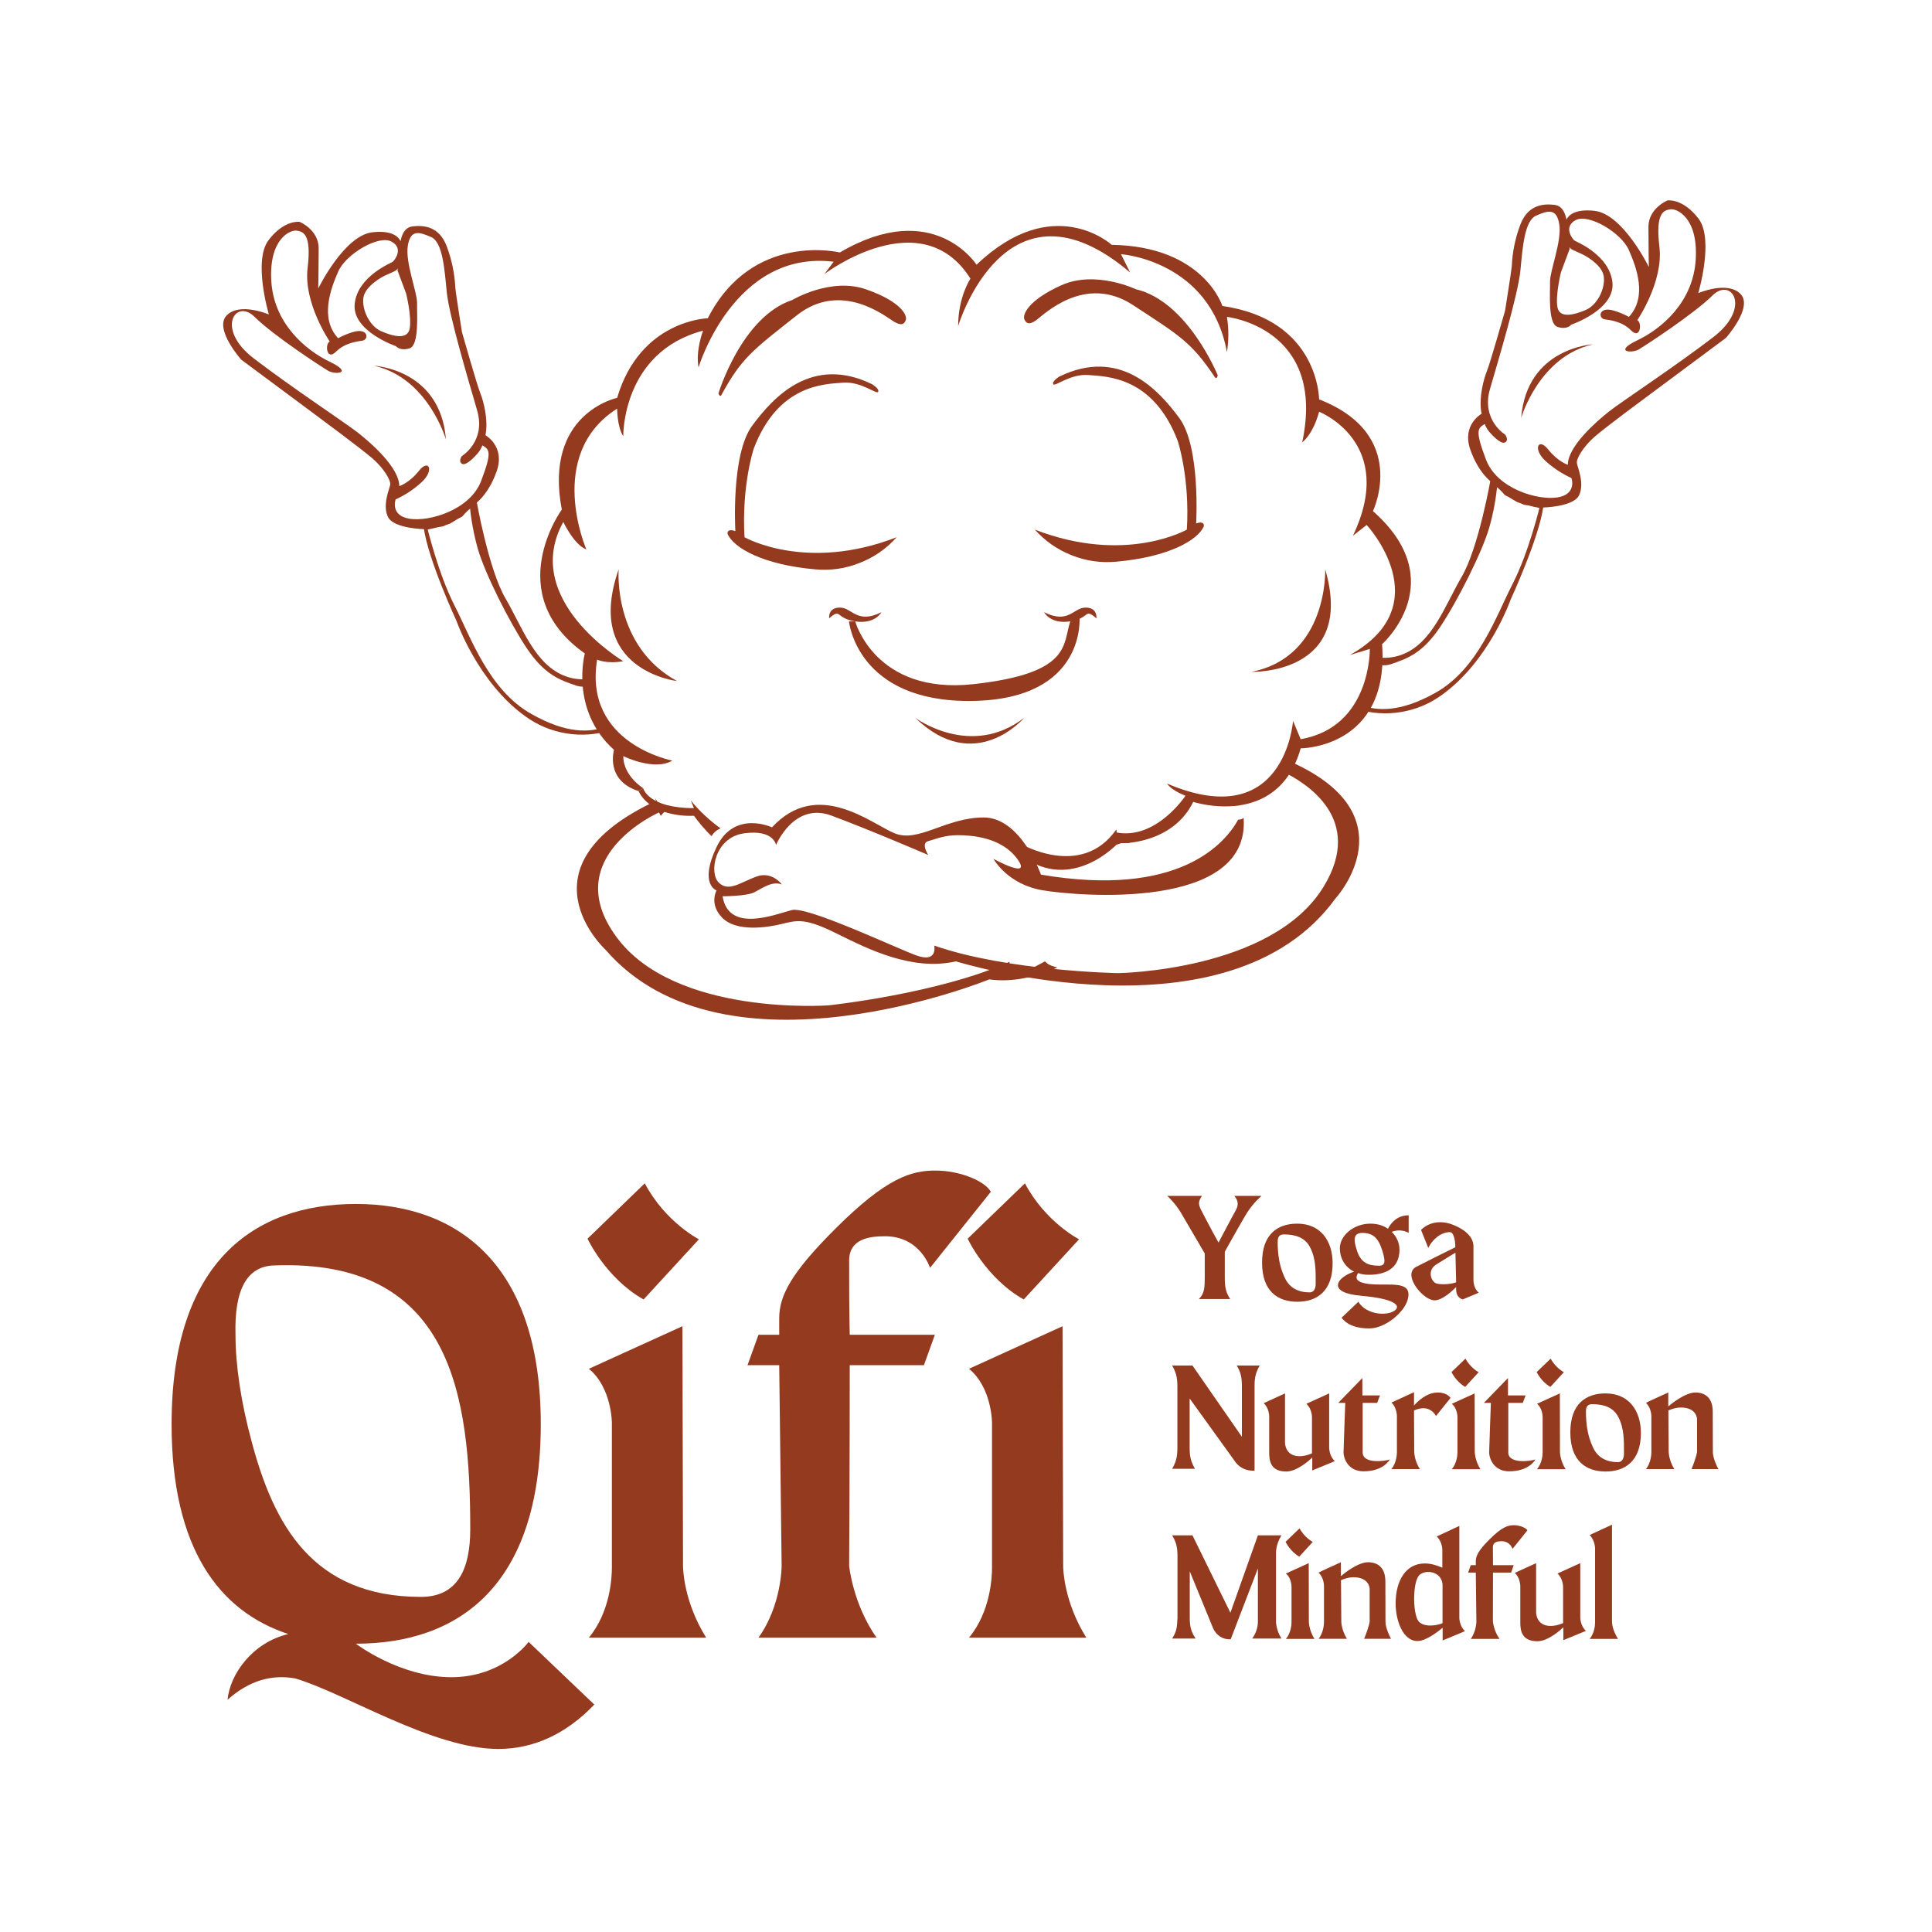 <svg xmlns="http://www.w3.org/2000/svg" xmlns:xlink="http://www.w3.org/1999/xlink" width="100" zoomAndPan="magnify" viewBox="0 0 75 75" height="100" preserveAspectRatio="xMidYMid meet" version="1.0"><defs><g/></defs><path fill="#933a1f" d="M 48.008 31.266 C 48.043 31.262 48.078 31.262 48.117 31.266 C 48.176 31.219 48.238 31.168 48.305 31.117 C 48.277 31.117 48.25 31.121 48.227 31.121 C 48.074 31.125 47.922 31.109 47.773 31.07 C 47.719 31.133 47.66 31.191 47.598 31.246 C 47.688 31.246 47.777 31.258 47.867 31.277 C 47.914 31.277 47.961 31.273 48.008 31.266 Z M 48.008 31.266 " fill-opacity="1" fill-rule="nonzero"/><path fill="#933a1f" d="M 49.938 29.5 C 49.895 29.652 49.828 29.793 49.734 29.922 C 50.723 30.387 52.98 31.793 51.387 34.414 C 49.395 37.699 43.402 37.777 43.402 37.777 C 43.402 37.777 39.109 37.699 36.266 36.707 C 36.266 36.707 36.418 37.395 35.574 37.09 C 34.73 36.781 31.352 35.176 30.738 35.328 C 30.125 35.484 28.281 36.246 28.051 34.793 C 28.051 34.793 28.973 34.793 29.277 34.641 C 29.586 34.488 29.969 34.184 30.355 34.336 C 30.355 34.336 29.969 33.801 29.355 34.031 C 28.742 34.258 28.281 34.641 27.898 34.258 C 27.516 33.875 27.746 32.5 28.895 32.348 C 30.047 32.195 30.125 32.805 30.125 32.805 C 30.125 32.805 30.816 31.121 32.273 31.66 C 33.73 32.199 36.035 33.191 36.035 33.191 C 36.035 33.191 35.73 32.73 36.035 32.652 C 36.344 32.57 36.648 32.422 37.184 32.422 C 37.719 32.422 38.875 32.5 39.488 33.34 C 40.102 34.184 38.566 33.34 38.566 33.34 C 38.566 33.34 39.109 34.336 40.484 34.562 C 41.828 34.789 48.551 35.371 48.277 31.742 C 48.246 31.781 48.203 31.801 48.156 31.809 C 48.125 31.812 48.094 31.816 48.066 31.82 C 47.562 32.73 45.781 34.867 40.41 33.953 C 40.41 33.953 39.641 31.734 38.184 31.734 C 36.723 31.734 35.648 32.73 34.727 32.348 C 33.805 31.965 31.734 30.207 29.969 32.117 C 29.969 32.117 28.508 31.43 27.816 32.883 C 27.125 34.336 27.816 34.566 27.816 34.566 C 27.816 34.566 27.512 35.102 28.047 35.637 C 28.586 36.172 29.738 36.02 30.352 35.867 C 30.965 35.715 31.273 35.637 32.5 36.25 C 33.73 36.859 35.418 37.703 37.109 37.32 C 37.109 37.32 47.703 40.609 51.848 34.871 C 51.852 34.871 54.863 31.586 49.938 29.5 Z M 49.938 29.5 " fill-opacity="1" fill-rule="nonzero"/><path fill="#933a1f" d="M 40.816 37.488 C 40.719 37.453 40.637 37.398 40.566 37.32 C 40.289 37.469 40.062 37.59 39.914 37.656 C 39.102 38.035 39.191 37.336 39.191 37.336 C 36.449 38.574 32.172 39.027 32.172 39.027 C 32.172 39.027 26.199 39.473 23.926 36.367 C 21.652 33.266 25.582 31.539 25.582 31.539 C 25.605 31.586 25.629 31.629 25.652 31.672 C 25.73 31.559 25.832 31.473 25.957 31.414 C 25.707 31.359 25.535 31.215 25.441 30.977 C 25.453 31.043 25.465 31.09 25.465 31.09 C 19.988 33.641 23.504 36.867 23.504 36.867 C 28.137 42.219 38.402 38.02 38.402 38.02 C 39.332 38.148 40.234 37.914 41.047 37.562 C 40.969 37.539 40.895 37.516 40.816 37.488 Z M 40.816 37.488 " fill-opacity="1" fill-rule="nonzero"/><path fill="#933a1f" d="M 67.566 11.41 C 67.055 10.891 65.926 11.379 65.926 11.379 C 65.926 11.379 66.551 9.289 65.934 8.484 C 65.32 7.684 64.73 7.781 64.73 7.781 C 64.73 7.781 63.996 8.082 63.992 8.805 C 63.992 9.527 64.008 10.367 64.008 10.367 C 64.008 10.367 63.004 8.305 61.898 8.184 C 61.141 8.102 60.891 8.355 60.809 8.527 C 60.781 8.367 60.688 7.992 60.348 7.953 C 59.918 7.902 59.32 7.941 59.023 8.711 C 58.824 9.234 58.711 9.773 58.688 10.332 C 58.664 10.578 58.426 12.062 58.426 12.062 C 58.426 12.062 57.852 14.082 57.723 14.402 C 57.594 14.723 57.406 15.418 57.504 16.004 C 57.508 16.027 57.512 16.051 57.52 16.074 L 57.516 16.062 C 57.516 16.062 56.738 16.488 57.078 17.457 C 57.418 18.426 57.957 18.758 57.957 18.758 C 57.957 18.758 57.957 18.77 57.949 18.789 C 58.125 18.91 58.281 19.051 58.414 19.215 C 58.527 19.27 58.637 19.332 58.742 19.402 L 58.746 19.402 C 58.793 19.43 58.844 19.457 58.891 19.488 C 58.984 19.52 59.078 19.555 59.172 19.598 C 59.305 19.613 59.438 19.641 59.566 19.68 C 59.625 19.688 59.684 19.699 59.738 19.715 C 59.781 19.715 59.824 19.715 59.863 19.715 C 59.863 19.707 59.863 19.703 59.863 19.703 C 59.863 19.703 61.07 19.688 61.297 19.23 C 61.523 18.77 61.242 18.152 61.215 17.98 C 61.184 17.805 61.469 17.336 61.891 16.965 C 62.309 16.594 64.09 15.281 64.09 15.281 L 66.996 13.121 C 66.996 13.121 68.07 11.93 67.566 11.41 Z M 60.934 9.664 L 60.922 9.59 C 60.957 9.641 61.004 9.68 61.059 9.703 L 61.453 9.883 C 61.453 9.883 62.176 10.242 62.254 10.711 C 62.332 11.18 62.016 11.836 61.562 12.031 C 61.113 12.223 60.531 12.379 60.457 11.91 C 60.379 11.441 60.598 10.562 60.598 10.562 Z M 66.512 13.086 C 65.008 14.238 62.938 15.598 62.457 15.977 C 61.977 16.359 60.863 17.324 60.863 18.043 C 60.863 18.043 60.48 17.926 60.098 17.445 C 59.719 16.969 59.492 17.426 59.988 17.887 C 60.293 18.164 60.629 18.387 61.004 18.559 C 61.004 18.559 61.227 19.184 60.465 19.309 C 59.699 19.434 58.109 18.973 57.684 17.836 C 57.254 16.699 57.363 16.625 57.637 16.461 C 57.691 16.605 57.773 16.73 57.883 16.84 C 57.883 16.84 58.254 17.262 58.422 17.176 C 58.59 17.094 58.434 16.875 58.434 16.875 C 58.434 16.875 57.492 16.305 57.84 15.105 C 58.188 13.906 58.926 11.438 59.02 10.52 C 59.109 9.602 59.18 8.566 59.633 8.371 C 60.082 8.176 60.426 8.062 60.531 8.707 C 60.637 9.355 60.164 10.516 60.172 10.934 C 60.18 11.355 60.082 12.574 60.465 12.691 C 60.848 12.812 60.992 12.605 60.992 12.605 C 60.992 12.605 62.711 12.023 62.594 10.961 C 62.48 9.895 61.188 9.383 61.117 9.336 C 61.051 9.285 60.668 8.805 61.172 8.543 C 61.672 8.281 62.941 9.035 63.234 9.711 C 63.527 10.387 63.957 11.52 63.234 12.301 C 63.234 12.301 62.637 11.977 62.344 12.023 C 62.051 12.07 62.098 12.363 62.285 12.395 C 62.473 12.426 62.961 12.461 63.32 12.828 C 63.684 13.195 63.754 12.516 63.559 12.43 C 63.559 12.43 64.582 10.938 64.418 9.578 C 64.254 8.219 64.609 8.164 64.844 8.125 C 65.078 8.086 65.926 8.43 65.828 10.07 C 65.734 11.711 64.52 12.754 63.566 13.207 C 62.613 13.664 63.348 13.727 63.625 13.562 C 63.898 13.395 65.754 12.188 66.48 11.469 C 67.211 10.746 68.012 11.938 66.512 13.086 Z M 66.512 13.086 " fill-opacity="1" fill-rule="nonzero"/><path fill="#933a1f" d="M 59.789 19.605 C 59.789 19.605 59.359 21.422 58.719 22.668 C 58.078 23.914 57.387 25.957 55.73 26.891 C 54.355 27.66 53.469 27.609 52.789 27.363 C 52.746 27.418 52.703 27.469 52.656 27.52 C 53.223 27.695 53.801 27.738 54.387 27.641 C 54.973 27.543 55.504 27.32 55.984 26.969 C 57.82 25.645 58.641 23.281 58.641 23.281 C 58.641 23.281 59.754 20.871 59.914 19.648 Z M 59.789 19.605 " fill-opacity="1" fill-rule="nonzero"/><path fill="#933a1f" d="M 53.461 25.789 C 53.633 25.84 53.805 25.84 53.977 25.789 C 54.664 25.559 55.234 25.344 55.914 24.328 C 56.59 23.316 57.547 21.414 57.816 20.469 C 57.977 19.898 58.082 19.32 58.133 18.73 L 57.867 18.598 C 57.867 18.598 57.402 21.262 56.742 22.391 C 56.082 23.523 55.598 24.988 54.398 25.422 C 54.094 25.531 53.781 25.562 53.457 25.516 C 53.469 25.605 53.469 25.699 53.461 25.789 Z M 53.461 25.789 " fill-opacity="1" fill-rule="nonzero"/><path fill="#933a1f" d="M 61.844 13.367 C 61.844 13.367 59.266 13.488 59.051 16.23 C 59.047 16.23 59.742 13.832 61.844 13.367 Z M 61.844 13.367 " fill-opacity="1" fill-rule="nonzero"/><path fill="#933a1f" d="M 9.363 13.961 L 12.27 16.121 C 12.27 16.121 14.047 17.434 14.469 17.805 C 14.891 18.172 15.176 18.641 15.148 18.816 C 15.117 18.992 14.836 19.609 15.062 20.07 C 15.289 20.527 16.496 20.543 16.496 20.543 C 16.496 20.543 16.496 20.543 16.496 20.551 C 16.539 20.551 16.578 20.551 16.621 20.551 C 16.68 20.539 16.734 20.527 16.793 20.516 C 16.926 20.48 17.055 20.453 17.191 20.434 C 17.281 20.395 17.375 20.355 17.473 20.324 C 17.52 20.297 17.566 20.266 17.617 20.238 L 17.621 20.234 C 17.727 20.168 17.832 20.105 17.945 20.051 C 18.082 19.887 18.234 19.742 18.41 19.625 C 18.406 19.605 18.402 19.594 18.402 19.594 C 18.402 19.594 18.945 19.258 19.281 18.293 C 19.621 17.328 18.848 16.898 18.848 16.898 L 18.844 16.91 C 18.848 16.887 18.852 16.863 18.855 16.84 C 18.953 16.25 18.766 15.559 18.637 15.238 C 18.508 14.914 17.934 12.895 17.934 12.895 C 17.934 12.895 17.695 11.414 17.676 11.168 C 17.648 10.609 17.535 10.07 17.336 9.547 C 17.039 8.777 16.441 8.738 16.012 8.789 C 15.672 8.828 15.578 9.203 15.551 9.363 C 15.469 9.191 15.219 8.934 14.465 9.016 C 13.359 9.133 12.355 11.199 12.355 11.199 C 12.355 11.199 12.371 10.359 12.371 9.637 C 12.367 8.914 11.633 8.613 11.633 8.613 C 11.633 8.613 11.043 8.516 10.43 9.316 C 9.812 10.121 10.438 12.207 10.438 12.207 C 10.438 12.207 9.309 11.723 8.801 12.242 C 8.293 12.762 9.363 13.961 9.363 13.961 Z M 15.766 11.395 C 15.766 11.395 15.984 12.27 15.906 12.742 C 15.832 13.211 15.25 13.055 14.801 12.859 C 14.348 12.668 14.035 12.012 14.109 11.543 C 14.188 11.074 14.914 10.711 14.914 10.711 L 15.305 10.535 C 15.359 10.508 15.406 10.473 15.445 10.422 L 15.43 10.496 Z M 9.879 12.297 C 10.605 13.02 12.461 14.227 12.734 14.391 C 13.012 14.555 13.746 14.496 12.793 14.039 C 11.844 13.582 10.621 12.539 10.531 10.898 C 10.438 9.258 11.281 8.914 11.516 8.953 C 11.75 8.992 12.105 9.051 11.941 10.406 C 11.777 11.766 12.801 13.258 12.801 13.258 C 12.605 13.344 12.676 14.02 13.039 13.656 C 13.398 13.297 13.891 13.254 14.074 13.223 C 14.262 13.195 14.309 12.902 14.016 12.855 C 13.723 12.805 13.125 13.129 13.125 13.129 C 12.406 12.352 12.836 11.215 13.129 10.543 C 13.422 9.867 14.691 9.113 15.191 9.375 C 15.691 9.637 15.312 10.113 15.242 10.164 C 15.176 10.215 13.883 10.727 13.77 11.789 C 13.652 12.855 15.371 13.438 15.371 13.438 C 15.371 13.438 15.52 13.637 15.898 13.523 C 16.281 13.406 16.18 12.184 16.191 11.766 C 16.199 11.344 15.723 10.184 15.832 9.535 C 15.938 8.891 16.281 9.008 16.73 9.199 C 17.184 9.391 17.254 10.43 17.344 11.348 C 17.438 12.266 18.176 14.734 18.523 15.934 C 18.871 17.137 17.93 17.703 17.93 17.703 C 17.93 17.703 17.773 17.918 17.941 18.008 C 18.109 18.094 18.48 17.668 18.48 17.668 C 18.59 17.559 18.672 17.434 18.727 17.289 C 19 17.453 19.109 17.535 18.68 18.664 C 18.254 19.797 16.664 20.262 15.898 20.137 C 15.133 20.012 15.359 19.387 15.359 19.387 C 15.734 19.215 16.07 18.992 16.371 18.715 C 16.871 18.254 16.645 17.797 16.266 18.273 C 15.887 18.754 15.5 18.871 15.5 18.871 C 15.5 18.148 14.391 17.188 13.906 16.805 C 13.426 16.426 11.355 15.066 9.852 13.914 C 8.352 12.766 9.148 11.578 9.879 12.297 Z M 9.879 12.297 " fill-opacity="1" fill-rule="nonzero"/><path fill="#933a1f" d="M 20.449 25.164 C 21.129 26.176 21.699 26.391 22.387 26.621 C 22.547 26.668 22.711 26.672 22.875 26.629 C 22.859 26.527 22.844 26.438 22.824 26.359 C 22.531 26.391 22.242 26.355 21.961 26.254 C 20.766 25.82 20.281 24.355 19.621 23.227 C 18.961 22.094 18.496 19.426 18.496 19.426 L 18.23 19.559 C 18.281 20.148 18.387 20.727 18.547 21.297 C 18.816 22.246 19.77 24.148 20.449 25.164 Z M 20.449 25.164 " fill-opacity="1" fill-rule="nonzero"/><path fill="#933a1f" d="M 23.57 28.199 C 22.895 28.445 22.004 28.492 20.633 27.719 C 18.973 26.789 18.281 24.746 17.641 23.5 C 17.004 22.25 16.574 20.434 16.574 20.434 L 16.449 20.477 C 16.609 21.707 17.723 24.109 17.723 24.109 C 17.723 24.109 18.543 26.473 20.379 27.797 C 20.859 28.148 21.391 28.371 21.977 28.469 C 22.562 28.566 23.141 28.523 23.707 28.348 C 23.652 28.305 23.609 28.254 23.57 28.199 Z M 23.57 28.199 " fill-opacity="1" fill-rule="nonzero"/><path fill="#933a1f" d="M 14.52 14.199 C 14.52 14.199 17.098 14.32 17.312 17.062 C 17.312 17.062 16.617 14.664 14.52 14.199 Z M 14.52 14.199 " fill-opacity="1" fill-rule="nonzero"/><path fill="#933a1f" d="M 28.902 20.855 C 28.902 20.855 31.289 22.223 34.809 20.855 C 34.41 21.301 33.934 21.633 33.375 21.852 C 32.82 22.074 32.242 22.156 31.648 22.102 C 29.621 21.926 28.488 21.27 28.246 20.734 C 28.246 20.734 28.188 20.496 28.547 20.617 C 28.547 20.617 28.367 17.645 29.203 16.52 C 30.039 15.391 31.527 13.785 33.852 14.914 C 33.852 14.914 34.152 15.094 34.09 15.211 C 34.031 15.328 33.434 14.797 32.719 14.855 C 32.004 14.914 30.215 14.914 29.262 17.41 C 29.262 17.41 28.785 18.836 28.902 20.855 Z M 28.902 20.855 " fill-opacity="1" fill-rule="nonzero"/><path fill="#933a1f" d="M 46.074 20.559 C 46.074 20.559 43.691 21.926 40.172 20.559 C 40.57 21.004 41.047 21.336 41.602 21.555 C 42.16 21.777 42.734 21.859 43.332 21.805 C 45.359 21.625 46.492 20.973 46.73 20.438 C 46.73 20.438 46.789 20.199 46.434 20.32 C 46.434 20.32 46.613 17.348 45.777 16.223 C 44.941 15.094 43.453 13.488 41.125 14.617 C 41.125 14.617 40.828 14.797 40.887 14.914 C 40.945 15.031 41.543 14.5 42.258 14.559 C 42.973 14.617 44.762 14.617 45.719 17.113 C 45.719 17.113 46.195 18.539 46.074 20.559 Z M 46.074 20.559 " fill-opacity="1" fill-rule="nonzero"/><path fill="#933a1f" d="M 27.891 15.27 C 27.891 15.27 28.785 12.301 30.75 11.648 C 30.75 11.648 32.242 10.754 33.613 11.23 C 34.984 11.707 35.223 12.242 35.164 12.418 C 35.105 12.598 34.984 12.656 34.688 12.477 C 34.391 12.301 32.66 10.875 30.93 12.242 C 29.203 13.605 28.785 13.902 28.008 15.328 C 28.012 15.328 27.949 15.449 27.891 15.27 Z M 27.891 15.27 " fill-opacity="1" fill-rule="nonzero"/><path fill="#933a1f" d="M 47.273 14.57 C 47.273 14.57 46.109 11.695 44.09 11.227 C 44.09 11.227 42.523 10.477 41.199 11.074 C 39.879 11.672 39.691 12.23 39.766 12.398 C 39.844 12.57 39.969 12.621 40.246 12.414 C 40.523 12.211 42.117 10.633 43.965 11.832 C 45.809 13.035 46.258 13.293 47.16 14.641 C 47.16 14.641 47.23 14.754 47.273 14.57 Z M 47.273 14.57 " fill-opacity="1" fill-rule="nonzero"/><path fill="#933a1f" d="M 24.969 30.598 C 24.969 30.598 24.195 30.125 24.195 29.352 C 24.195 29.352 25.387 29.945 26.102 29.527 C 26.102 29.527 22.645 28.875 23.18 25.605 C 23.18 25.605 23.539 25.785 24.195 25.668 C 24.195 25.668 20.199 23.289 21.867 20.262 C 21.867 20.262 22.285 21.152 22.762 21.328 C 22.762 21.328 21.152 17.645 23.957 15.863 C 23.957 15.863 23.957 16.578 24.195 16.934 C 24.195 16.934 24.137 13.668 27.293 12.836 C 27.293 12.836 26.996 13.605 27.117 14.262 C 27.117 14.262 28.488 9.688 32.363 10.16 L 32.004 10.637 C 32.004 10.637 35.762 7.785 37.672 10.816 C 37.672 10.816 37.195 11.527 37.195 12.656 C 37.195 12.656 39.043 6.48 43.871 10.578 L 43.516 9.867 C 43.516 9.867 46.973 10.102 47.629 13.668 C 47.703 13.211 47.703 12.758 47.629 12.301 C 47.629 12.301 51.504 12.719 50.551 17.172 C 50.551 17.172 50.969 16.875 51.207 15.984 C 51.207 15.984 54.25 17.172 52.52 20.797 L 53.055 20.379 C 53.055 20.379 55.918 23.469 52.398 25.43 L 53.176 25.191 C 53.176 25.191 53.234 28.223 50.492 28.695 L 50.195 27.984 C 50.195 27.984 49.895 32.379 45.305 30.418 C 45.305 30.418 45.426 30.656 46.02 30.891 C 46.02 30.891 44.887 32.613 43.336 32.316 L 43.637 32.73 C 43.637 32.73 45.543 32.73 46.32 31.129 C 46.32 31.129 49.598 32.199 50.492 29.051 C 50.492 29.051 53.953 29.051 53.652 25.008 C 53.652 25.008 56.395 22.574 53.297 19.84 C 53.297 19.84 54.727 16.871 51.207 15.504 C 51.207 15.504 51.207 12.414 47.453 11.879 C 47.453 11.879 46.734 9.562 43.156 9.504 C 43.156 9.504 40.891 7.426 37.91 10.277 C 37.91 10.277 36.242 7.664 32.602 9.801 C 32.602 9.801 29.203 8.969 27.477 12.355 C 27.477 12.355 24.852 12.414 23.957 15.445 C 23.957 15.445 21.094 16.039 21.809 19.781 C 21.809 19.781 19.426 23.047 22.703 25.367 C 22.703 25.367 22.109 27.562 23.836 29.109 C 23.836 29.109 23.48 30.297 24.793 30.711 Z M 24.969 30.598 " fill-opacity="1" fill-rule="nonzero"/><path fill="#933a1f" d="M 27.621 32.461 C 27.703 32.324 27.82 32.223 27.969 32.156 C 27.539 31.844 27.152 31.484 26.816 31.074 L 26.938 31.371 C 25.148 31.371 24.969 30.598 24.969 30.598 L 24.789 30.715 C 25.328 31.785 26.938 31.668 26.938 31.668 C 27.145 31.949 27.371 32.215 27.621 32.461 Z M 27.621 32.461 " fill-opacity="1" fill-rule="nonzero"/><path fill="#933a1f" d="M 43.336 32.199 C 41.965 34.16 39.582 32.734 39.582 32.734 C 39.496 32.82 39.402 32.898 39.309 32.973 C 39.387 33.082 39.449 33.199 39.492 33.324 C 39.59 33.258 39.641 33.211 39.641 33.211 C 41.609 34.695 43.398 32.734 43.398 32.734 Z M 43.336 32.199 " fill-opacity="1" fill-rule="nonzero"/><path fill="#933a1f" d="M 24.016 22.102 C 24.016 22.102 23.777 25.07 26.281 26.438 C 26.281 26.438 22.645 26.023 24.016 22.102 Z M 24.016 22.102 " fill-opacity="1" fill-rule="nonzero"/><path fill="#933a1f" d="M 51.445 22.102 C 51.445 22.102 51.566 25.488 48.582 26.082 C 48.582 26.082 52.637 26.203 51.445 22.102 Z M 51.445 22.102 " fill-opacity="1" fill-rule="nonzero"/><path fill="#933a1f" d="M 33.199 24.121 C 33.199 24.121 33.973 26.977 37.789 26.559 C 41.609 26.137 41.25 25.012 41.547 24.121 L 41.906 23.945 C 41.906 23.945 42.203 27.152 37.73 27.211 C 33.258 27.27 32.957 24.121 32.957 24.121 Z M 33.199 24.121 " fill-opacity="1" fill-rule="nonzero"/><path fill="#933a1f" d="M 40.531 23.766 C 40.531 23.766 40.773 24.242 41.547 24.121 C 42.32 24.004 42.082 23.586 42.562 24.004 C 42.562 24.004 42.621 23.586 42.145 23.586 C 41.664 23.586 41.488 24.242 40.531 23.766 Z M 40.531 23.766 " fill-opacity="1" fill-rule="nonzero"/><path fill="#933a1f" d="M 34.215 23.766 C 34.215 23.766 33.977 24.242 33.199 24.121 C 32.426 24.004 32.664 23.586 32.188 24.004 C 32.188 24.004 32.129 23.586 32.605 23.586 C 33.082 23.586 33.262 24.242 34.215 23.766 Z M 34.215 23.766 " fill-opacity="1" fill-rule="nonzero"/><path fill="#933a1f" d="M 35.527 27.863 C 35.527 27.863 37.676 29.469 39.762 27.863 C 39.758 27.863 37.852 30.121 35.527 27.863 Z M 35.527 27.863 " fill-opacity="1" fill-rule="nonzero"/><path fill="#933a1f" d="M 43.34 32.793 L 43.516 32.734 L 43.863 32.719 L 43.453 32.379 L 43.336 32.32 L 43.277 32.438 " fill-opacity="1" fill-rule="nonzero"/><g fill="#933a1f" fill-opacity="1"><g transform="translate(6.212, 63.55)"><g><path d="M 14.309 0.188 C 14.309 0.188 13.316 1.559 11.309 1.559 C 9.305 1.559 7.602 0.258 7.602 0.258 C 11.57 0.258 14.781 -1.961 14.781 -8.266 C 14.781 -14.449 11.57 -16.812 7.602 -16.812 C 3.637 -16.812 0.449 -14.543 0.449 -8.266 C 0.449 -3.422 2.312 -0.992 4.98 -0.117 C 3.59 0.211 2.715 1.441 2.621 2.434 C 3.445 1.699 4.32 1.441 5.242 1.605 C 7.18 2.172 10.578 4.344 13.129 4.344 C 14.52 4.344 15.773 3.754 16.859 2.621 Z M 3.566 -7.555 C 3.141 -9.113 2.93 -10.555 2.93 -11.734 C 2.879 -13.527 3.398 -14.402 4.438 -14.426 C 11.332 -14.688 12.043 -9.352 12.043 -4.18 C 12.043 -2.668 11.57 -1.559 10.129 -1.559 C 5.902 -1.559 4.414 -4.391 3.566 -7.555 Z M 3.566 -7.555 "/></g></g></g><g fill="#933a1f" fill-opacity="1"><g transform="translate(22.55, 63.55)"><g><path d="M 2.434 -13.105 L 4.582 -15.441 C 4.582 -15.441 3.281 -16.102 2.48 -17.613 L 0.258 -15.465 C 0.258 -15.465 0.969 -13.93 2.434 -13.105 Z M 4.863 0.023 C 3.992 -1.371 3.965 -2.645 3.965 -2.762 L 3.941 -12.066 L 0.309 -10.414 C 1.203 -9.68 1.203 -8.312 1.203 -8.312 L 1.203 -2.691 C 1.203 -2.359 1.156 -0.992 0.309 0.023 Z M 4.863 0.023 "/></g></g></g><g fill="#933a1f" fill-opacity="1"><g transform="translate(28.831, 63.55)"><g><path d="M 4.133 -14.617 C 4.133 -15.465 4.934 -15.559 5.523 -15.559 C 6.895 -15.559 7.273 -14.332 7.273 -14.332 L 9.633 -17.285 C 9.398 -17.707 8.43 -18.109 7.484 -18.109 C 6.562 -18.109 5.598 -17.852 3.59 -15.844 C 1.84 -14.098 1.418 -13.223 1.418 -12.371 C 1.418 -12.16 1.418 -11.949 1.418 -11.734 L 0.613 -11.734 L 0.188 -10.555 L 1.418 -10.555 L 1.512 -2.762 C 1.512 -2.762 1.512 -1.227 0.613 0.023 L 5.195 0.023 C 4.273 -1.297 4.133 -2.762 4.133 -2.762 C 4.133 -2.762 4.156 -6.965 4.156 -10.555 L 7.035 -10.555 L 7.461 -11.734 L 4.156 -11.734 C 4.133 -12.68 4.133 -13.648 4.133 -14.617 Z M 4.133 -14.617 "/></g></g></g><g fill="#933a1f" fill-opacity="1"><g transform="translate(37.307, 63.55)"><g><path d="M 2.434 -13.105 L 4.582 -15.441 C 4.582 -15.441 3.281 -16.102 2.48 -17.613 L 0.258 -15.465 C 0.258 -15.465 0.969 -13.93 2.434 -13.105 Z M 4.863 0.023 C 3.992 -1.371 3.965 -2.645 3.965 -2.762 L 3.941 -12.066 L 0.309 -10.414 C 1.203 -9.68 1.203 -8.312 1.203 -8.312 L 1.203 -2.691 C 1.203 -2.359 1.156 -0.992 0.309 0.023 Z M 4.863 0.023 "/></g></g></g><g fill="#933a1f" fill-opacity="1"><g transform="translate(45.405, 50.44)"><g><path d="M 2.512 -4.016 C 2.656 -3.84 2.688 -3.68 2.57 -3.461 C 2.449 -3.25 1.898 -2.203 1.898 -2.203 C 1.609 -2.715 1.344 -3.238 1.219 -3.473 C 1.098 -3.715 1.121 -3.82 1.258 -4.016 L -0.094 -4.016 C 0.121 -3.82 0.305 -3.582 0.426 -3.383 C 0.547 -3.176 1.363 -1.781 1.363 -1.781 L 1.363 -0.898 C 1.363 -0.449 1.355 -0.234 1.137 -0.012 L 2.352 -0.012 C 2.191 -0.258 2.141 -0.438 2.141 -0.855 L 2.141 -1.848 C 2.141 -1.848 2.766 -2.969 2.945 -3.262 C 3.121 -3.559 3.312 -3.785 3.566 -4.016 Z M 2.512 -4.016 "/></g></g></g><g fill="#933a1f" fill-opacity="1"><g transform="translate(48.884, 50.44)"><g><path d="M 1.477 -2.938 C 0.723 -2.938 0.109 -2.543 0.109 -1.426 C 0.109 -0.309 0.723 0.094 1.477 0.094 C 2.227 0.094 2.848 -0.305 2.848 -1.398 C 2.848 -2.262 2.387 -2.938 1.477 -2.938 Z M 2.191 -0.609 C 2.191 -0.379 2.098 -0.27 1.957 -0.27 C 1.523 -0.27 1.168 -0.438 0.984 -0.852 C 0.777 -1.293 0.715 -1.754 0.715 -2.238 C 0.715 -2.422 0.781 -2.52 0.953 -2.52 C 1.387 -2.52 1.777 -2.41 1.977 -2.012 C 2.203 -1.57 2.191 -1.098 2.191 -0.609 Z M 2.191 -0.609 "/></g></g></g><g fill="#933a1f" fill-opacity="1"><g transform="translate(51.845, 50.44)"><g><path d="M 2.84 -2.582 L 2.84 -3.262 C 2.379 -3.262 2.141 -2.949 2.035 -2.738 C 1.852 -2.871 1.617 -2.938 1.352 -2.938 C 0.703 -2.938 0.168 -2.473 0.168 -1.988 C 0.168 -1.562 0.391 -1.238 0.723 -1.074 C 0.477 -1 0.094 -0.789 0.094 -0.547 C 0.094 -0.367 0.328 -0.195 1.012 -0.137 C 2.34 -0.016 2.488 0.246 2.34 0.398 C 2.074 0.668 1.191 0.617 0.887 0.094 L 0.234 0.715 C 0.41 0.941 0.715 1.129 1.316 1.129 C 1.934 1.129 2.668 0.5 2.801 0.016 C 2.973 -0.617 2.414 -0.574 1.727 -0.574 C 1.051 -0.574 0.816 -0.695 0.816 -0.852 C 0.816 -0.922 0.852 -0.977 0.875 -1.02 C 1 -0.973 1.137 -0.953 1.293 -0.953 C 1.949 -0.953 2.473 -1.203 2.484 -1.914 C 2.484 -2.191 2.371 -2.438 2.18 -2.621 C 2.402 -2.703 2.629 -2.691 2.84 -2.582 Z M 1.684 -1.305 C 1.266 -1.305 0.984 -1.422 0.832 -1.891 C 0.777 -2.066 0.742 -2.203 0.742 -2.305 C 0.742 -2.484 0.832 -2.578 1.039 -2.578 C 1.449 -2.578 1.66 -2.387 1.812 -1.902 C 1.867 -1.727 1.898 -1.594 1.898 -1.496 C 1.898 -1.363 1.836 -1.305 1.684 -1.305 Z M 1.684 -1.305 "/></g></g></g><g fill="#933a1f" fill-opacity="1"><g transform="translate(54.75, 50.44)"><g><path d="M 2.449 -0.754 C 2.449 -1.215 2.449 -1.594 2.449 -2.055 C 2.449 -2.164 2.438 -2.586 1.645 -2.898 C 1.219 -3.066 0.742 -3.02 0.414 -2.695 L 0.695 -1.996 C 0.855 -2.328 1.191 -2.609 1.535 -2.609 C 1.715 -2.609 1.754 -2.145 1.742 -2.02 C 1.363 -1.836 0.719 -1.512 0.219 -1.258 C 0.094 -1.191 0.039 -1.074 0.039 -0.953 C 0.039 -0.547 0.594 0.039 0.941 0.039 C 1.258 0.039 1.66 -0.363 1.777 -0.477 L 1.777 -0.379 C 1.777 -0.051 2.031 0.004 2.031 0.004 L 2.656 -0.258 C 2.457 -0.418 2.449 -0.703 2.449 -0.754 Z M 1.277 -0.586 C 1.191 -0.586 1.109 -0.594 1.035 -0.609 C 0.898 -0.637 0.789 -0.812 0.789 -0.988 C 0.789 -1.121 0.852 -1.258 1.008 -1.355 C 1.473 -1.645 1.66 -1.758 1.75 -1.812 L 1.777 -0.66 C 1.668 -0.617 1.465 -0.586 1.277 -0.586 Z M 1.277 -0.586 "/></g></g></g><g fill="#933a1f" fill-opacity="1"><g transform="translate(45.405, 57.03)"><g><path d="M 2.605 -4.02 C 2.75 -3.777 2.805 -3.59 2.805 -3.215 L 2.805 -1.254 L 0.887 -4.02 L 0.098 -4.02 C 0.234 -3.777 0.301 -3.59 0.301 -3.215 L 0.301 -0.816 C 0.301 -0.441 0.234 -0.254 0.098 -0.012 L 0.984 -0.012 C 0.844 -0.254 0.777 -0.441 0.777 -0.816 L 0.777 -2.742 L 2.496 -0.355 C 2.68 -0.062 2.949 0.074 3.297 0.062 L 3.297 -3.25 C 3.297 -3.582 3.359 -3.777 3.496 -4.02 Z M 2.605 -4.02 "/></g></g></g><g fill="#933a1f" fill-opacity="1"><g transform="translate(48.993, 57.03)"><g><path d="M 2.824 -0.309 C 2.605 -0.508 2.605 -0.828 2.605 -0.828 L 2.605 -2.938 L 1.719 -2.535 C 1.938 -2.34 1.938 -2.02 1.938 -2.02 L 1.938 -0.609 C 1.738 -0.527 1.586 -0.5 1.453 -0.5 C 0.891 -0.5 0.891 -1.02 0.891 -1.02 L 0.891 -2.938 L 0.062 -2.559 C 0.277 -2.371 0.277 -2.043 0.277 -2.043 L 0.277 -0.656 C 0.277 -0.379 0.293 0.094 0.938 0.094 L 0.949 0.094 C 1.363 0.086 1.836 -0.34 1.949 -0.449 L 1.949 0.051 C 1.949 0.051 2.824 -0.305 2.824 -0.309 Z M 2.824 -0.309 "/></g></g></g><g fill="#933a1f" fill-opacity="1"><g transform="translate(51.891, 57.03)"><g><path d="M 1.008 -0.645 C 1.008 -0.73 1.008 -2.57 1.008 -2.57 L 1.57 -2.57 L 1.68 -2.859 L 0.996 -2.859 L 0.996 -3.535 L 0.059 -2.57 L 0.332 -2.57 C 0.332 -2.57 0.27 -0.922 0.266 -0.668 C 0.258 -0.41 0.449 0.086 1.039 0.086 C 1.836 0.086 2.059 -0.375 2.059 -0.375 C 1.902 -0.309 1.008 -0.184 1.008 -0.645 Z M 1.008 -0.645 "/></g></g></g><g fill="#933a1f" fill-opacity="1"><g transform="translate(53.939, 57.03)"><g><path d="M 1.875 -2.973 C 1.426 -2.973 1.074 -2.605 0.953 -2.469 L 0.953 -2.984 L 0.074 -2.582 C 0.277 -2.414 0.289 -2.07 0.289 -2.07 L 0.289 -0.66 C 0.289 -0.586 0.277 -0.246 0.074 0 L 1.18 0 C 0.965 -0.34 0.961 -0.648 0.961 -0.68 L 0.953 -2.277 C 1.094 -2.336 1.215 -2.363 1.312 -2.363 C 1.668 -2.363 1.805 -2.059 1.805 -2.059 L 2.371 -2.762 C 2.371 -2.762 2.25 -2.973 1.875 -2.973 Z M 1.875 -2.973 "/></g></g></g><g fill="#933a1f" fill-opacity="1"><g transform="translate(56.285, 57.03)"><g><path d="M 0.594 -3.191 L 1.117 -3.762 C 1.117 -3.762 0.801 -3.922 0.605 -4.289 L 0.062 -3.766 C 0.062 -3.766 0.234 -3.395 0.594 -3.191 Z M 1.184 0.004 C 0.973 -0.332 0.965 -0.645 0.965 -0.672 L 0.961 -2.938 L 0.074 -2.535 C 0.293 -2.359 0.293 -2.023 0.293 -2.023 L 0.293 -0.656 C 0.293 -0.574 0.281 -0.242 0.074 0.004 Z M 1.184 0.004 "/></g></g></g><g fill="#933a1f" fill-opacity="1"><g transform="translate(57.544, 57.03)"><g><path d="M 1.008 -0.645 C 1.008 -0.73 1.008 -2.57 1.008 -2.57 L 1.57 -2.57 L 1.68 -2.859 L 0.996 -2.859 L 0.996 -3.535 L 0.059 -2.57 L 0.332 -2.57 C 0.332 -2.57 0.27 -0.922 0.266 -0.668 C 0.258 -0.41 0.449 0.086 1.039 0.086 C 1.836 0.086 2.059 -0.375 2.059 -0.375 C 1.902 -0.309 1.008 -0.184 1.008 -0.645 Z M 1.008 -0.645 "/></g></g></g><g fill="#933a1f" fill-opacity="1"><g transform="translate(59.592, 57.03)"><g><path d="M 0.594 -3.191 L 1.117 -3.762 C 1.117 -3.762 0.801 -3.922 0.605 -4.289 L 0.062 -3.766 C 0.062 -3.766 0.234 -3.395 0.594 -3.191 Z M 1.184 0.004 C 0.973 -0.332 0.965 -0.645 0.965 -0.672 L 0.961 -2.938 L 0.074 -2.535 C 0.293 -2.359 0.293 -2.023 0.293 -2.023 L 0.293 -0.656 C 0.293 -0.574 0.281 -0.242 0.074 0.004 Z M 1.184 0.004 "/></g></g></g><g fill="#933a1f" fill-opacity="1"><g transform="translate(60.851, 57.03)"><g><path d="M 1.477 -2.938 C 0.723 -2.938 0.109 -2.543 0.109 -1.426 C 0.109 -0.309 0.723 0.094 1.477 0.094 C 2.227 0.094 2.848 -0.305 2.848 -1.398 C 2.848 -2.262 2.387 -2.938 1.477 -2.938 Z M 2.191 -0.609 C 2.191 -0.379 2.098 -0.27 1.957 -0.27 C 1.523 -0.27 1.168 -0.438 0.984 -0.852 C 0.777 -1.293 0.715 -1.754 0.715 -2.238 C 0.715 -2.422 0.781 -2.52 0.953 -2.52 C 1.387 -2.52 1.777 -2.41 1.977 -2.012 C 2.203 -1.57 2.191 -1.098 2.191 -0.609 Z M 2.191 -0.609 "/></g></g></g><g fill="#933a1f" fill-opacity="1"><g transform="translate(63.813, 57.03)"><g><path d="M 2.895 0 C 2.695 -0.379 2.68 -0.598 2.68 -0.66 C 2.68 -1.184 2.676 -1.707 2.676 -2.227 C 2.676 -2.75 2.398 -2.973 2 -2.973 C 1.609 -2.973 1.07 -2.535 0.949 -2.434 L 0.949 -2.973 C 0.949 -2.973 0.082 -2.582 0.082 -2.57 C 0.293 -2.375 0.293 -2.059 0.293 -2.059 C 0.293 -1.594 0.293 -1.129 0.293 -0.66 C 0.293 -0.586 0.281 -0.246 0.082 0 L 1.184 0 C 0.973 -0.34 0.965 -0.648 0.965 -0.68 L 0.953 -2.277 C 1.145 -2.359 1.301 -2.391 1.434 -2.391 C 2.066 -2.391 2.066 -1.938 2.066 -1.938 C 2.066 -1.523 2.066 -1.105 2.066 -0.684 C 2.066 -0.66 2.055 -0.508 1.852 0 Z M 2.895 0 "/></g></g></g><g fill="#933a1f" fill-opacity="1"><g transform="translate(45.405, 63.619)"><g><path d="M 4.129 -3.359 C 4.129 -3.359 4.129 -3.68 4.34 -4.016 L 3.426 -4.016 L 2.359 -1.012 L 0.887 -4.016 L 0.098 -4.016 C 0.246 -3.766 0.305 -3.582 0.305 -3.207 L 0.305 -0.816 C 0.289 -0.43 0.266 -0.277 0.098 -0.012 L 1.008 -0.012 C 0.84 -0.266 0.781 -0.461 0.781 -0.816 L 0.781 -2.621 L 1.691 -0.402 C 1.812 -0.148 2.043 0.035 2.371 0.016 L 3.426 -2.73 L 3.426 -0.668 C 3.426 -0.438 3.352 -0.219 3.207 -0.012 L 4.34 -0.012 C 4.129 -0.344 4.129 -0.668 4.129 -0.668 Z M 4.129 -3.359 "/></g></g></g><g fill="#933a1f" fill-opacity="1"><g transform="translate(49.844, 63.619)"><g><path d="M 0.594 -3.191 L 1.117 -3.762 C 1.117 -3.762 0.801 -3.922 0.605 -4.289 L 0.062 -3.766 C 0.062 -3.766 0.234 -3.395 0.594 -3.191 Z M 1.184 0.004 C 0.973 -0.332 0.965 -0.645 0.965 -0.672 L 0.961 -2.938 L 0.074 -2.535 C 0.293 -2.359 0.293 -2.023 0.293 -2.023 L 0.293 -0.656 C 0.293 -0.574 0.281 -0.242 0.074 0.004 Z M 1.184 0.004 "/></g></g></g><g fill="#933a1f" fill-opacity="1"><g transform="translate(51.104, 63.619)"><g><path d="M 2.895 0 C 2.695 -0.379 2.68 -0.598 2.68 -0.66 C 2.68 -1.184 2.676 -1.707 2.676 -2.227 C 2.676 -2.75 2.398 -2.973 2 -2.973 C 1.609 -2.973 1.07 -2.535 0.949 -2.434 L 0.949 -2.973 C 0.949 -2.973 0.082 -2.582 0.082 -2.57 C 0.293 -2.375 0.293 -2.059 0.293 -2.059 C 0.293 -1.594 0.293 -1.129 0.293 -0.66 C 0.293 -0.586 0.281 -0.246 0.082 0 L 1.184 0 C 0.973 -0.34 0.965 -0.648 0.965 -0.68 L 0.953 -2.277 C 1.145 -2.359 1.301 -2.391 1.434 -2.391 C 2.066 -2.391 2.066 -1.938 2.066 -1.938 C 2.066 -1.523 2.066 -1.105 2.066 -0.684 C 2.066 -0.66 2.055 -0.508 1.852 0 Z M 2.895 0 "/></g></g></g><g fill="#933a1f" fill-opacity="1"><g transform="translate(54.065, 63.619)"><g><path d="M 2.805 -0.301 C 2.586 -0.496 2.586 -0.816 2.586 -0.816 L 2.586 -4.383 L 1.707 -3.973 C 1.926 -3.777 1.926 -3.457 1.926 -3.457 L 1.926 -2.762 C 1.672 -2.875 1.445 -2.926 1.242 -2.926 C 0.5 -2.926 0.113 -2.242 0.113 -1.375 C 0.113 -0.707 0.398 0.086 0.961 0.086 C 1.305 0.086 1.805 -0.32 1.938 -0.43 L 1.938 0.062 C 1.938 0.062 2.805 -0.293 2.805 -0.301 Z M 1.934 -0.609 C 1.836 -0.562 1.652 -0.516 1.461 -0.516 C 1.281 -0.516 1.105 -0.559 1 -0.684 C 0.891 -0.828 0.832 -1.191 0.832 -1.559 C 0.832 -1.965 0.902 -2.379 1.059 -2.496 C 1.277 -2.664 1.691 -2.621 1.852 -2.359 C 1.898 -2.289 1.934 -2.18 1.934 -2.105 Z M 1.934 -0.609 "/></g></g></g><g fill="#933a1f" fill-opacity="1"><g transform="translate(56.946, 63.619)"><g><path d="M 1.008 -3.559 C 1.008 -3.766 1.203 -3.789 1.344 -3.789 C 1.68 -3.789 1.77 -3.492 1.77 -3.492 L 2.348 -4.211 C 2.289 -4.312 2.055 -4.41 1.824 -4.41 C 1.598 -4.41 1.363 -4.348 0.875 -3.859 C 0.449 -3.434 0.344 -3.219 0.344 -3.012 C 0.344 -2.961 0.344 -2.91 0.344 -2.859 L 0.148 -2.859 L 0.047 -2.57 L 0.344 -2.57 L 0.367 -0.672 C 0.367 -0.672 0.367 -0.301 0.148 0.004 L 1.266 0.004 C 1.039 -0.316 1.008 -0.672 1.008 -0.672 C 1.008 -0.672 1.012 -1.695 1.012 -2.57 L 1.715 -2.57 L 1.816 -2.859 L 1.012 -2.859 C 1.008 -3.09 1.008 -3.324 1.008 -3.559 Z M 1.008 -3.559 "/></g></g></g><g fill="#933a1f" fill-opacity="1"><g transform="translate(58.741, 63.619)"><g><path d="M 2.824 -0.309 C 2.605 -0.508 2.605 -0.828 2.605 -0.828 L 2.605 -2.938 L 1.719 -2.535 C 1.938 -2.34 1.938 -2.02 1.938 -2.02 L 1.938 -0.609 C 1.738 -0.527 1.586 -0.5 1.453 -0.5 C 0.891 -0.5 0.891 -1.02 0.891 -1.02 L 0.891 -2.938 L 0.062 -2.559 C 0.277 -2.371 0.277 -2.043 0.277 -2.043 L 0.277 -0.656 C 0.277 -0.379 0.293 0.094 0.938 0.094 L 0.949 0.094 C 1.363 0.086 1.836 -0.34 1.949 -0.449 L 1.949 0.051 C 1.949 0.051 2.824 -0.305 2.824 -0.309 Z M 2.824 -0.309 "/></g></g></g><g fill="#933a1f" fill-opacity="1"><g transform="translate(61.639, 63.619)"><g><path d="M 0.07 0.004 L 1.172 0.004 C 0.949 -0.352 0.938 -0.617 0.938 -0.672 L 0.938 -4.43 C 0.938 -4.43 0.07 -4.035 0.07 -4.027 C 0.281 -3.828 0.281 -3.512 0.281 -3.512 L 0.281 -0.672 C 0.281 -0.574 0.281 -0.254 0.07 0.004 Z M 0.07 0.004 "/></g></g></g></svg>